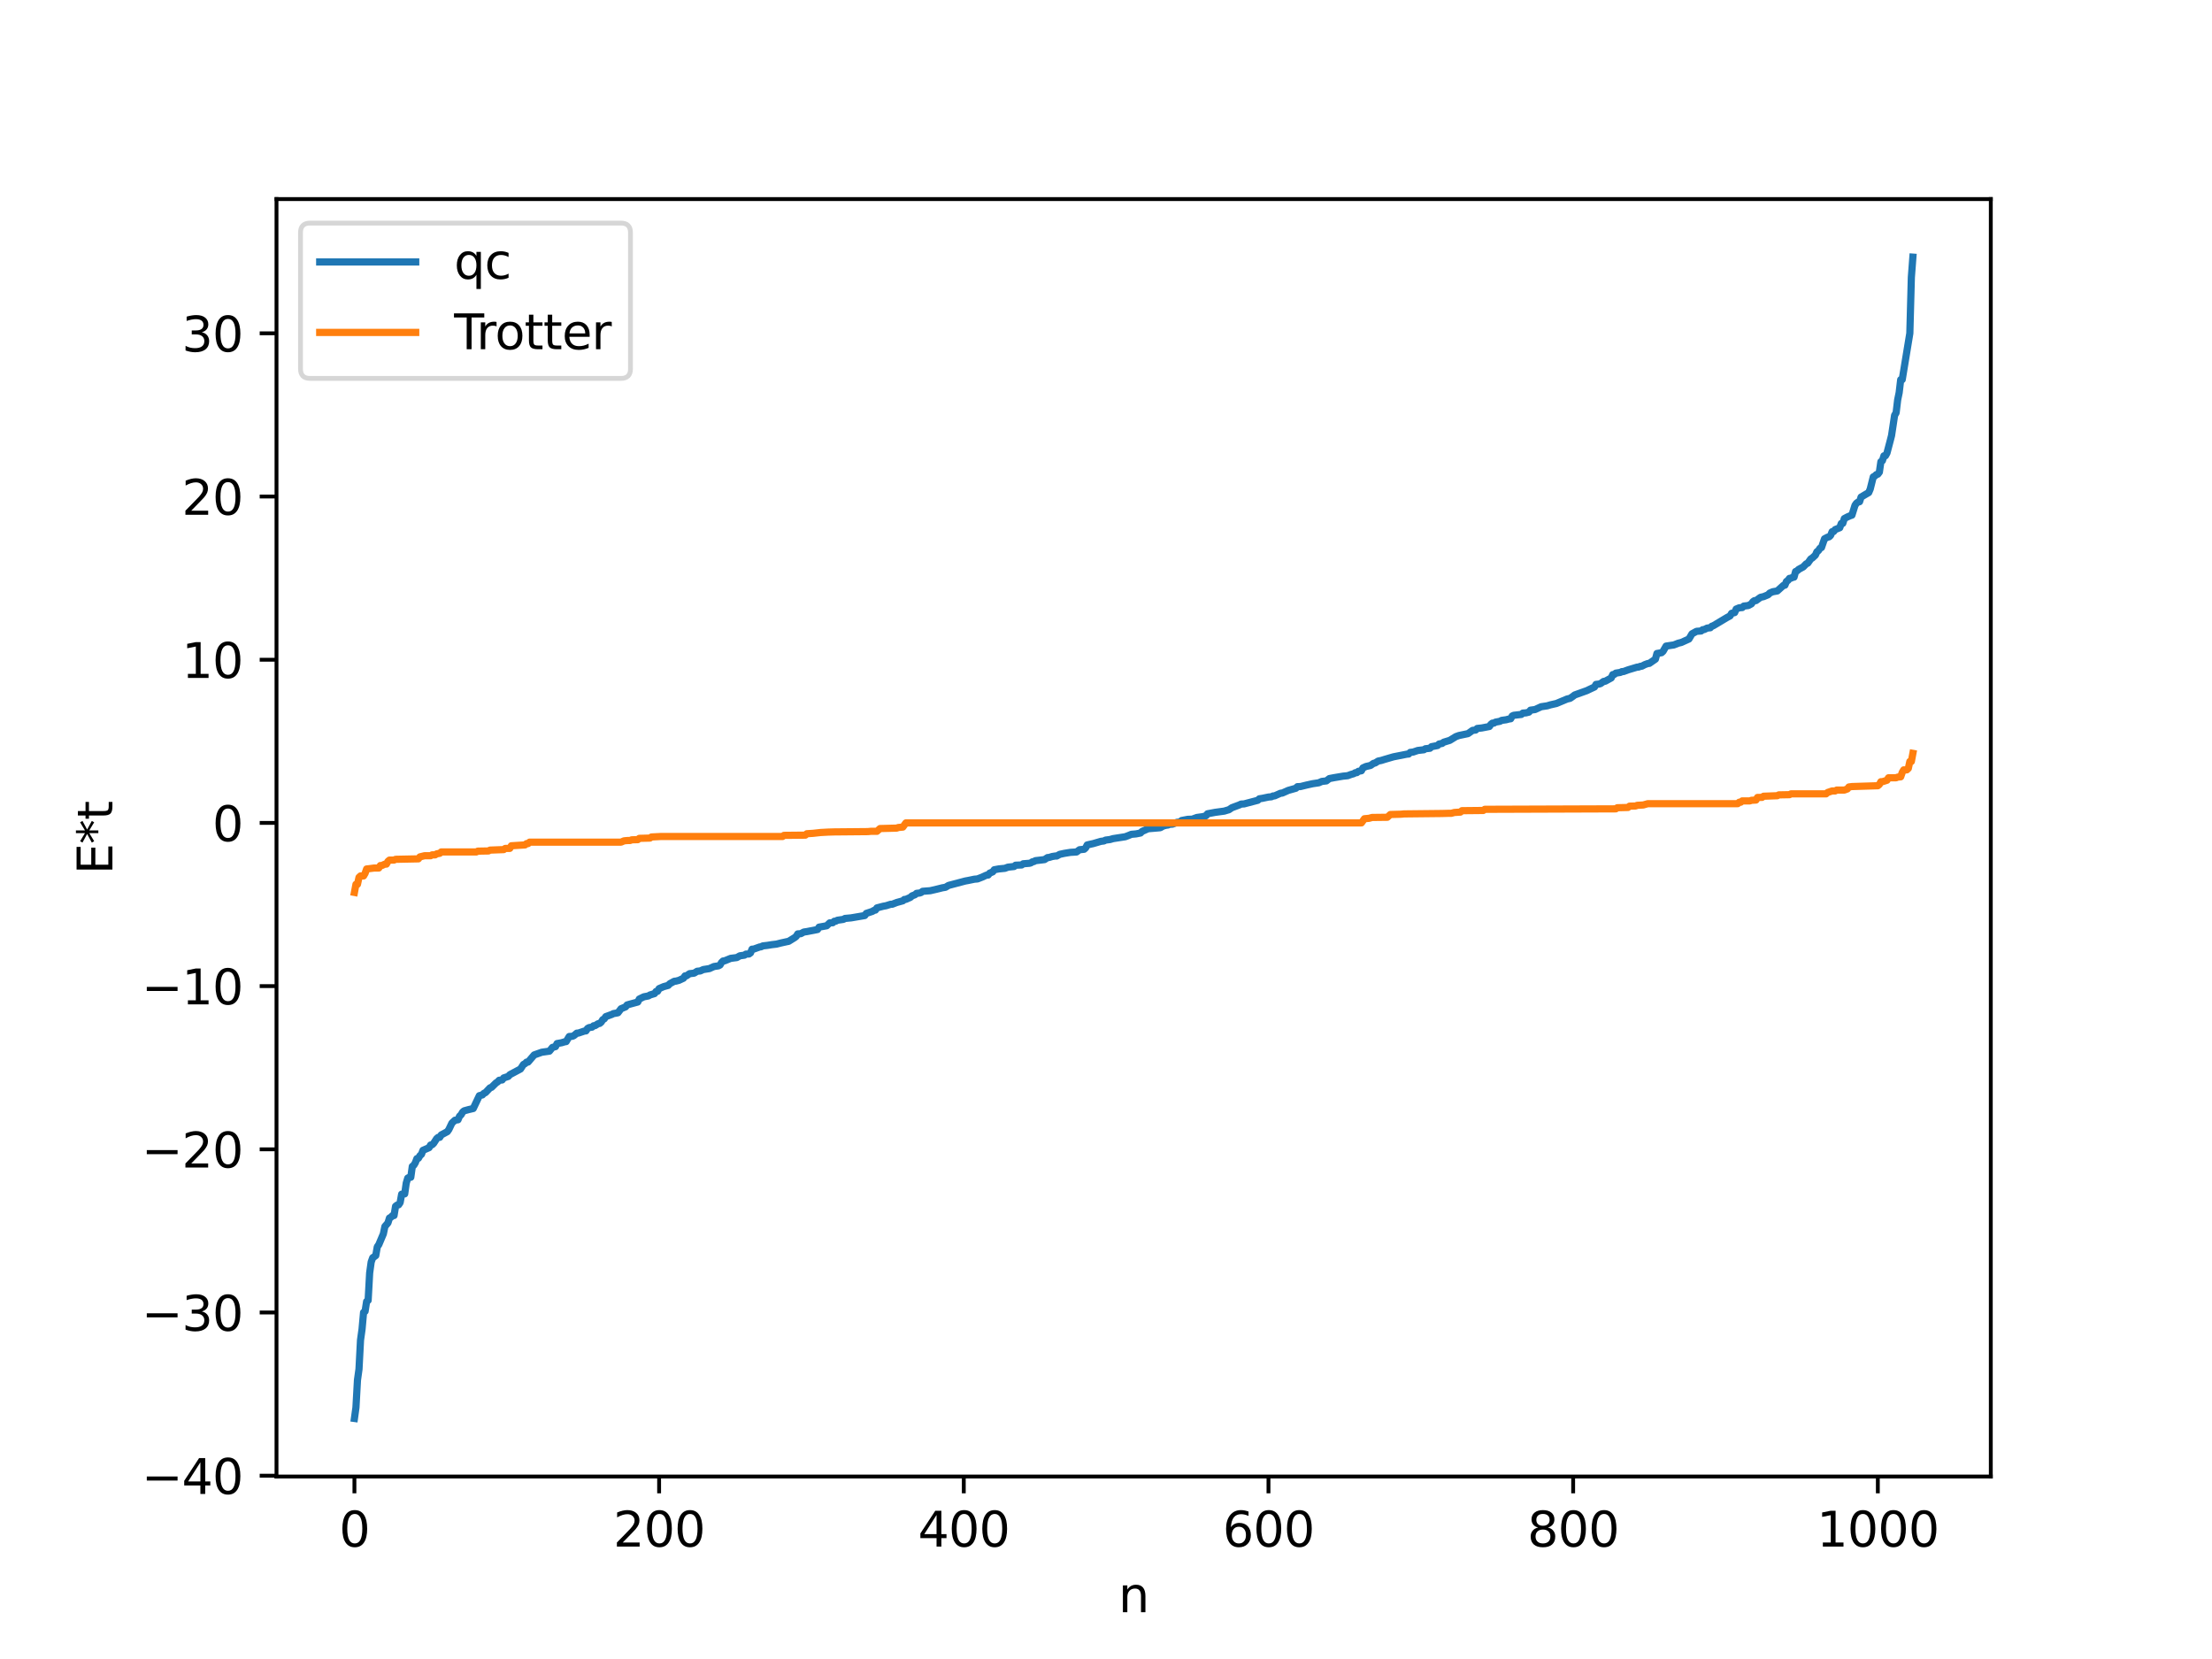 <?xml version="1.0" encoding="utf-8" standalone="no"?>
<!DOCTYPE svg PUBLIC "-//W3C//DTD SVG 1.1//EN"
  "http://www.w3.org/Graphics/SVG/1.1/DTD/svg11.dtd">
<svg xmlns:xlink="http://www.w3.org/1999/xlink" width="460.8pt" height="345.6pt" viewBox="0 0 460.8 345.6" xmlns="http://www.w3.org/2000/svg" version="1.1">
 <defs>
  <style type="text/css">*{stroke-linejoin: round; stroke-linecap: butt}</style>
 </defs>
 <g id="figure_1">
  <g id="patch_1">
   <path d="M 0 345.6 
L 460.8 345.6 
L 460.8 0 
L 0 0 
z
" style="fill: #ffffff"/>
  </g>
  <g id="axes_1">
   <g id="patch_2">
    <path d="M 57.6 307.584 
L 414.72 307.584 
L 414.72 41.472 
L 57.6 41.472 
z
" style="fill: #ffffff"/>
   </g>
   <g id="matplotlib.axis_1">
    <g id="xtick_1">
     <g id="line2d_1">
      <defs>
       <path id="ma4f02f82f1" d="M 0 0 
L 0 3.5 
" style="stroke: #000000; stroke-width: 0.8"/>
      </defs>
      <g>
       <use xlink:href="#ma4f02f82f1" x="73.833" y="307.584" style="stroke: #000000; stroke-width: 0.8"/>
      </g>
     </g>
     <g id="text_1">
      <!-- 0 -->
      <g transform="translate(70.651 322.182) scale(0.1 -0.1)">
       <defs>
        <path id="DejaVuSans-30" d="M 2034 4250 
Q 1547 4250 1301 3770 
Q 1056 3291 1056 2328 
Q 1056 1369 1301 889 
Q 1547 409 2034 409 
Q 2525 409 2770 889 
Q 3016 1369 3016 2328 
Q 3016 3291 2770 3770 
Q 2525 4250 2034 4250 
z
M 2034 4750 
Q 2819 4750 3233 4129 
Q 3647 3509 3647 2328 
Q 3647 1150 3233 529 
Q 2819 -91 2034 -91 
Q 1250 -91 836 529 
Q 422 1150 422 2328 
Q 422 3509 836 4129 
Q 1250 4750 2034 4750 
z
" transform="scale(0.016)"/>
       </defs>
       <use xlink:href="#DejaVuSans-30"/>
      </g>
     </g>
    </g>
    <g id="xtick_2">
     <g id="line2d_2">
      <g>
       <use xlink:href="#ma4f02f82f1" x="137.304" y="307.584" style="stroke: #000000; stroke-width: 0.8"/>
      </g>
     </g>
     <g id="text_2">
      <!-- 200 -->
      <g transform="translate(127.76 322.182) scale(0.1 -0.1)">
       <defs>
        <path id="DejaVuSans-32" d="M 1228 531 
L 3431 531 
L 3431 0 
L 469 0 
L 469 531 
Q 828 903 1448 1529 
Q 2069 2156 2228 2338 
Q 2531 2678 2651 2914 
Q 2772 3150 2772 3378 
Q 2772 3750 2511 3984 
Q 2250 4219 1831 4219 
Q 1534 4219 1204 4116 
Q 875 4013 500 3803 
L 500 4441 
Q 881 4594 1212 4672 
Q 1544 4750 1819 4750 
Q 2544 4750 2975 4387 
Q 3406 4025 3406 3419 
Q 3406 3131 3298 2873 
Q 3191 2616 2906 2266 
Q 2828 2175 2409 1742 
Q 1991 1309 1228 531 
z
" transform="scale(0.016)"/>
       </defs>
       <use xlink:href="#DejaVuSans-32"/>
       <use xlink:href="#DejaVuSans-30" x="63.623"/>
       <use xlink:href="#DejaVuSans-30" x="127.246"/>
      </g>
     </g>
    </g>
    <g id="xtick_3">
     <g id="line2d_3">
      <g>
       <use xlink:href="#ma4f02f82f1" x="200.775" y="307.584" style="stroke: #000000; stroke-width: 0.8"/>
      </g>
     </g>
     <g id="text_3">
      <!-- 400 -->
      <g transform="translate(191.231 322.182) scale(0.1 -0.1)">
       <defs>
        <path id="DejaVuSans-34" d="M 2419 4116 
L 825 1625 
L 2419 1625 
L 2419 4116 
z
M 2253 4666 
L 3047 4666 
L 3047 1625 
L 3713 1625 
L 3713 1100 
L 3047 1100 
L 3047 0 
L 2419 0 
L 2419 1100 
L 313 1100 
L 313 1709 
L 2253 4666 
z
" transform="scale(0.016)"/>
       </defs>
       <use xlink:href="#DejaVuSans-34"/>
       <use xlink:href="#DejaVuSans-30" x="63.623"/>
       <use xlink:href="#DejaVuSans-30" x="127.246"/>
      </g>
     </g>
    </g>
    <g id="xtick_4">
     <g id="line2d_4">
      <g>
       <use xlink:href="#ma4f02f82f1" x="264.246" y="307.584" style="stroke: #000000; stroke-width: 0.8"/>
      </g>
     </g>
     <g id="text_4">
      <!-- 600 -->
      <g transform="translate(254.702 322.182) scale(0.1 -0.1)">
       <defs>
        <path id="DejaVuSans-36" d="M 2113 2584 
Q 1688 2584 1439 2293 
Q 1191 2003 1191 1497 
Q 1191 994 1439 701 
Q 1688 409 2113 409 
Q 2538 409 2786 701 
Q 3034 994 3034 1497 
Q 3034 2003 2786 2293 
Q 2538 2584 2113 2584 
z
M 3366 4563 
L 3366 3988 
Q 3128 4100 2886 4159 
Q 2644 4219 2406 4219 
Q 1781 4219 1451 3797 
Q 1122 3375 1075 2522 
Q 1259 2794 1537 2939 
Q 1816 3084 2150 3084 
Q 2853 3084 3261 2657 
Q 3669 2231 3669 1497 
Q 3669 778 3244 343 
Q 2819 -91 2113 -91 
Q 1303 -91 875 529 
Q 447 1150 447 2328 
Q 447 3434 972 4092 
Q 1497 4750 2381 4750 
Q 2619 4750 2861 4703 
Q 3103 4656 3366 4563 
z
" transform="scale(0.016)"/>
       </defs>
       <use xlink:href="#DejaVuSans-36"/>
       <use xlink:href="#DejaVuSans-30" x="63.623"/>
       <use xlink:href="#DejaVuSans-30" x="127.246"/>
      </g>
     </g>
    </g>
    <g id="xtick_5">
     <g id="line2d_5">
      <g>
       <use xlink:href="#ma4f02f82f1" x="327.717" y="307.584" style="stroke: #000000; stroke-width: 0.8"/>
      </g>
     </g>
     <g id="text_5">
      <!-- 800 -->
      <g transform="translate(318.173 322.182) scale(0.1 -0.1)">
       <defs>
        <path id="DejaVuSans-38" d="M 2034 2216 
Q 1584 2216 1326 1975 
Q 1069 1734 1069 1313 
Q 1069 891 1326 650 
Q 1584 409 2034 409 
Q 2484 409 2743 651 
Q 3003 894 3003 1313 
Q 3003 1734 2745 1975 
Q 2488 2216 2034 2216 
z
M 1403 2484 
Q 997 2584 770 2862 
Q 544 3141 544 3541 
Q 544 4100 942 4425 
Q 1341 4750 2034 4750 
Q 2731 4750 3128 4425 
Q 3525 4100 3525 3541 
Q 3525 3141 3298 2862 
Q 3072 2584 2669 2484 
Q 3125 2378 3379 2068 
Q 3634 1759 3634 1313 
Q 3634 634 3220 271 
Q 2806 -91 2034 -91 
Q 1263 -91 848 271 
Q 434 634 434 1313 
Q 434 1759 690 2068 
Q 947 2378 1403 2484 
z
M 1172 3481 
Q 1172 3119 1398 2916 
Q 1625 2713 2034 2713 
Q 2441 2713 2670 2916 
Q 2900 3119 2900 3481 
Q 2900 3844 2670 4047 
Q 2441 4250 2034 4250 
Q 1625 4250 1398 4047 
Q 1172 3844 1172 3481 
z
" transform="scale(0.016)"/>
       </defs>
       <use xlink:href="#DejaVuSans-38"/>
       <use xlink:href="#DejaVuSans-30" x="63.623"/>
       <use xlink:href="#DejaVuSans-30" x="127.246"/>
      </g>
     </g>
    </g>
    <g id="xtick_6">
     <g id="line2d_6">
      <g>
       <use xlink:href="#ma4f02f82f1" x="391.188" y="307.584" style="stroke: #000000; stroke-width: 0.8"/>
      </g>
     </g>
     <g id="text_6">
      <!-- 1000 -->
      <g transform="translate(378.463 322.182) scale(0.1 -0.1)">
       <defs>
        <path id="DejaVuSans-31" d="M 794 531 
L 1825 531 
L 1825 4091 
L 703 3866 
L 703 4441 
L 1819 4666 
L 2450 4666 
L 2450 531 
L 3481 531 
L 3481 0 
L 794 0 
L 794 531 
z
" transform="scale(0.016)"/>
       </defs>
       <use xlink:href="#DejaVuSans-31"/>
       <use xlink:href="#DejaVuSans-30" x="63.623"/>
       <use xlink:href="#DejaVuSans-30" x="127.246"/>
       <use xlink:href="#DejaVuSans-30" x="190.869"/>
      </g>
     </g>
    </g>
    <g id="text_7">
     <!-- n -->
     <g transform="translate(232.991 335.861) scale(0.1 -0.1)">
      <defs>
       <path id="DejaVuSans-6e" d="M 3513 2113 
L 3513 0 
L 2938 0 
L 2938 2094 
Q 2938 2591 2744 2837 
Q 2550 3084 2163 3084 
Q 1697 3084 1428 2787 
Q 1159 2491 1159 1978 
L 1159 0 
L 581 0 
L 581 3500 
L 1159 3500 
L 1159 2956 
Q 1366 3272 1645 3428 
Q 1925 3584 2291 3584 
Q 2894 3584 3203 3211 
Q 3513 2838 3513 2113 
z
" transform="scale(0.016)"/>
      </defs>
      <use xlink:href="#DejaVuSans-6e"/>
     </g>
    </g>
   </g>
   <g id="matplotlib.axis_2">
    <g id="ytick_1">
     <g id="line2d_7">
      <defs>
       <path id="ma1270f0785" d="M 0 0 
L -3.5 0 
" style="stroke: #000000; stroke-width: 0.8"/>
      </defs>
      <g>
       <use xlink:href="#ma1270f0785" x="57.6" y="307.415" style="stroke: #000000; stroke-width: 0.8"/>
      </g>
     </g>
     <g id="text_8">
      <!-- −40 -->
      <g transform="translate(29.495 311.214) scale(0.1 -0.1)">
       <defs>
        <path id="DejaVuSans-2212" d="M 678 2272 
L 4684 2272 
L 4684 1741 
L 678 1741 
L 678 2272 
z
" transform="scale(0.016)"/>
       </defs>
       <use xlink:href="#DejaVuSans-2212"/>
       <use xlink:href="#DejaVuSans-34" x="83.789"/>
       <use xlink:href="#DejaVuSans-30" x="147.412"/>
      </g>
     </g>
    </g>
    <g id="ytick_2">
     <g id="line2d_8">
      <g>
       <use xlink:href="#ma1270f0785" x="57.6" y="273.418" style="stroke: #000000; stroke-width: 0.8"/>
      </g>
     </g>
     <g id="text_9">
      <!-- −30 -->
      <g transform="translate(29.495 277.217) scale(0.1 -0.1)">
       <defs>
        <path id="DejaVuSans-33" d="M 2597 2516 
Q 3050 2419 3304 2112 
Q 3559 1806 3559 1356 
Q 3559 666 3084 287 
Q 2609 -91 1734 -91 
Q 1441 -91 1130 -33 
Q 819 25 488 141 
L 488 750 
Q 750 597 1062 519 
Q 1375 441 1716 441 
Q 2309 441 2620 675 
Q 2931 909 2931 1356 
Q 2931 1769 2642 2001 
Q 2353 2234 1838 2234 
L 1294 2234 
L 1294 2753 
L 1863 2753 
Q 2328 2753 2575 2939 
Q 2822 3125 2822 3475 
Q 2822 3834 2567 4026 
Q 2313 4219 1838 4219 
Q 1578 4219 1281 4162 
Q 984 4106 628 3988 
L 628 4550 
Q 988 4650 1302 4700 
Q 1616 4750 1894 4750 
Q 2613 4750 3031 4423 
Q 3450 4097 3450 3541 
Q 3450 3153 3228 2886 
Q 3006 2619 2597 2516 
z
" transform="scale(0.016)"/>
       </defs>
       <use xlink:href="#DejaVuSans-2212"/>
       <use xlink:href="#DejaVuSans-33" x="83.789"/>
       <use xlink:href="#DejaVuSans-30" x="147.412"/>
      </g>
     </g>
    </g>
    <g id="ytick_3">
     <g id="line2d_9">
      <g>
       <use xlink:href="#ma1270f0785" x="57.6" y="239.421" style="stroke: #000000; stroke-width: 0.8"/>
      </g>
     </g>
     <g id="text_10">
      <!-- −20 -->
      <g transform="translate(29.495 243.22) scale(0.1 -0.1)">
       <use xlink:href="#DejaVuSans-2212"/>
       <use xlink:href="#DejaVuSans-32" x="83.789"/>
       <use xlink:href="#DejaVuSans-30" x="147.412"/>
      </g>
     </g>
    </g>
    <g id="ytick_4">
     <g id="line2d_10">
      <g>
       <use xlink:href="#ma1270f0785" x="57.6" y="205.424" style="stroke: #000000; stroke-width: 0.8"/>
      </g>
     </g>
     <g id="text_11">
      <!-- −10 -->
      <g transform="translate(29.495 209.223) scale(0.1 -0.1)">
       <use xlink:href="#DejaVuSans-2212"/>
       <use xlink:href="#DejaVuSans-31" x="83.789"/>
       <use xlink:href="#DejaVuSans-30" x="147.412"/>
      </g>
     </g>
    </g>
    <g id="ytick_5">
     <g id="line2d_11">
      <g>
       <use xlink:href="#ma1270f0785" x="57.6" y="171.427" style="stroke: #000000; stroke-width: 0.8"/>
      </g>
     </g>
     <g id="text_12">
      <!-- 0 -->
      <g transform="translate(44.237 175.226) scale(0.1 -0.1)">
       <use xlink:href="#DejaVuSans-30"/>
      </g>
     </g>
    </g>
    <g id="ytick_6">
     <g id="line2d_12">
      <g>
       <use xlink:href="#ma1270f0785" x="57.6" y="137.43" style="stroke: #000000; stroke-width: 0.8"/>
      </g>
     </g>
     <g id="text_13">
      <!-- 10 -->
      <g transform="translate(37.875 141.23) scale(0.1 -0.1)">
       <use xlink:href="#DejaVuSans-31"/>
       <use xlink:href="#DejaVuSans-30" x="63.623"/>
      </g>
     </g>
    </g>
    <g id="ytick_7">
     <g id="line2d_13">
      <g>
       <use xlink:href="#ma1270f0785" x="57.6" y="103.433" style="stroke: #000000; stroke-width: 0.8"/>
      </g>
     </g>
     <g id="text_14">
      <!-- 20 -->
      <g transform="translate(37.875 107.233) scale(0.1 -0.1)">
       <use xlink:href="#DejaVuSans-32"/>
       <use xlink:href="#DejaVuSans-30" x="63.623"/>
      </g>
     </g>
    </g>
    <g id="ytick_8">
     <g id="line2d_14">
      <g>
       <use xlink:href="#ma1270f0785" x="57.6" y="69.437" style="stroke: #000000; stroke-width: 0.8"/>
      </g>
     </g>
     <g id="text_15">
      <!-- 30 -->
      <g transform="translate(37.875 73.236) scale(0.1 -0.1)">
       <use xlink:href="#DejaVuSans-33"/>
       <use xlink:href="#DejaVuSans-30" x="63.623"/>
      </g>
     </g>
    </g>
    <g id="text_16">
     <!-- E*t -->
     <g transform="translate(23.416 182.148) rotate(-90) scale(0.1 -0.1)">
      <defs>
       <path id="DejaVuSans-45" d="M 628 4666 
L 3578 4666 
L 3578 4134 
L 1259 4134 
L 1259 2753 
L 3481 2753 
L 3481 2222 
L 1259 2222 
L 1259 531 
L 3634 531 
L 3634 0 
L 628 0 
L 628 4666 
z
" transform="scale(0.016)"/>
       <path id="DejaVuSans-2a" d="M 3009 3897 
L 1888 3291 
L 3009 2681 
L 2828 2375 
L 1778 3009 
L 1778 1831 
L 1422 1831 
L 1422 3009 
L 372 2375 
L 191 2681 
L 1313 3291 
L 191 3897 
L 372 4206 
L 1422 3572 
L 1422 4750 
L 1778 4750 
L 1778 3572 
L 2828 4206 
L 3009 3897 
z
" transform="scale(0.016)"/>
       <path id="DejaVuSans-74" d="M 1172 4494 
L 1172 3500 
L 2356 3500 
L 2356 3053 
L 1172 3053 
L 1172 1153 
Q 1172 725 1289 603 
Q 1406 481 1766 481 
L 2356 481 
L 2356 0 
L 1766 0 
Q 1100 0 847 248 
Q 594 497 594 1153 
L 594 3053 
L 172 3053 
L 172 3500 
L 594 3500 
L 594 4494 
L 1172 4494 
z
" transform="scale(0.016)"/>
      </defs>
      <use xlink:href="#DejaVuSans-45"/>
      <use xlink:href="#DejaVuSans-2a" x="63.184"/>
      <use xlink:href="#DejaVuSans-74" x="113.184"/>
     </g>
    </g>
   </g>
   <g id="line2d_15">
    <path d="M 73.833 295.488 
L 74.15 293.211 
L 74.467 287.497 
L 74.785 285.219 
L 75.102 279.18 
L 75.42 276.903 
L 75.737 273.396 
L 76.054 273.174 
L 76.372 271.119 
L 76.689 270.896 
L 77.006 265.173 
L 77.324 262.896 
L 77.641 262.013 
L 78.276 261.559 
L 78.593 259.735 
L 78.91 259.284 
L 79.862 257.034 
L 80.18 255.498 
L 80.815 254.757 
L 81.132 253.732 
L 81.449 253.568 
L 81.767 253.238 
L 82.084 253.221 
L 82.401 251.292 
L 82.719 251.045 
L 83.036 250.988 
L 83.353 250.524 
L 83.671 248.768 
L 84.305 248.71 
L 84.623 246.471 
L 84.94 245.415 
L 85.258 245.251 
L 85.575 245.247 
L 85.892 242.976 
L 86.21 242.743 
L 86.527 242.207 
L 86.844 241.359 
L 87.162 241.29 
L 87.479 240.748 
L 87.796 240.465 
L 88.114 239.632 
L 89.383 239.081 
L 89.7 238.527 
L 90.018 238.471 
L 90.335 238.174 
L 90.97 237.192 
L 91.287 236.93 
L 91.605 236.929 
L 91.922 236.423 
L 93.191 235.743 
L 93.509 235.286 
L 94.143 233.958 
L 94.778 233.363 
L 95.413 233.268 
L 95.73 232.522 
L 96.048 232.23 
L 96.365 231.681 
L 96.682 231.408 
L 97.634 231.146 
L 98.586 230.923 
L 99.856 228.248 
L 100.491 228.092 
L 100.808 227.752 
L 101.125 227.626 
L 102.077 226.619 
L 102.395 226.51 
L 103.347 225.574 
L 103.664 225.385 
L 103.981 225.04 
L 104.616 224.972 
L 104.934 224.548 
L 105.886 224.239 
L 106.203 223.877 
L 108.424 222.695 
L 109.059 221.734 
L 109.377 221.587 
L 109.694 221.256 
L 110.011 221.246 
L 110.646 220.5 
L 111.281 219.762 
L 112.867 219.198 
L 114.454 218.976 
L 115.089 218.193 
L 115.724 218.029 
L 116.041 217.394 
L 116.993 217.223 
L 117.628 217.03 
L 117.945 216.981 
L 118.58 215.922 
L 119.215 215.88 
L 119.532 215.752 
L 120.167 215.222 
L 120.484 215.21 
L 121.753 214.784 
L 122.071 214.754 
L 122.388 214.262 
L 122.705 214.072 
L 123.34 213.971 
L 123.658 213.684 
L 123.975 213.651 
L 124.61 213.248 
L 124.927 213.194 
L 125.244 212.929 
L 125.562 212.41 
L 125.879 212.249 
L 126.196 211.781 
L 127.466 211.318 
L 127.783 211.151 
L 128.418 211.044 
L 128.735 210.975 
L 129.37 210.138 
L 130.322 209.748 
L 130.639 209.347 
L 131.274 209.168 
L 132.861 208.737 
L 133.178 208.114 
L 134.13 207.652 
L 135.082 207.47 
L 135.4 207.27 
L 136.352 206.984 
L 136.669 206.546 
L 136.986 206.504 
L 137.304 205.945 
L 138.256 205.534 
L 139.208 205.273 
L 139.525 204.929 
L 140.477 204.409 
L 140.795 204.391 
L 141.429 204.226 
L 142.381 203.781 
L 142.699 203.294 
L 143.016 203.275 
L 143.651 202.836 
L 144.603 202.727 
L 145.238 202.331 
L 145.872 202.268 
L 146.507 201.977 
L 147.777 201.776 
L 148.729 201.346 
L 149.681 201.201 
L 149.998 201.024 
L 150.315 200.492 
L 150.633 200.193 
L 150.95 200.161 
L 152.22 199.642 
L 153.489 199.482 
L 154.124 199.113 
L 155.076 198.979 
L 155.393 198.759 
L 156.028 198.731 
L 156.345 198.503 
L 156.662 197.732 
L 156.98 197.728 
L 158.249 197.272 
L 158.567 197.232 
L 158.884 197.05 
L 159.836 196.943 
L 160.788 196.79 
L 161.74 196.679 
L 162.692 196.438 
L 163.962 196.159 
L 164.279 196.102 
L 165.548 195.318 
L 165.866 195.07 
L 166.183 194.551 
L 166.818 194.508 
L 167.453 194.158 
L 168.087 194.068 
L 168.722 193.942 
L 169.357 193.824 
L 170.309 193.635 
L 170.626 193.14 
L 172.213 192.855 
L 172.848 192.25 
L 173.482 192.222 
L 173.8 191.91 
L 174.117 191.896 
L 174.434 191.708 
L 175.704 191.52 
L 176.021 191.329 
L 177.291 191.211 
L 180.147 190.725 
L 180.464 190.278 
L 181.734 189.858 
L 182.051 189.652 
L 182.368 189.589 
L 182.686 189.129 
L 183.955 188.795 
L 184.59 188.678 
L 185.542 188.378 
L 185.859 188.375 
L 186.811 188.005 
L 188.081 187.654 
L 188.398 187.37 
L 188.715 187.353 
L 189.667 186.931 
L 189.985 186.627 
L 190.62 186.385 
L 190.937 186.101 
L 191.572 186.032 
L 191.889 185.925 
L 192.206 185.675 
L 193.793 185.55 
L 195.38 185.178 
L 196.332 184.941 
L 196.967 184.836 
L 197.601 184.45 
L 201.092 183.528 
L 201.727 183.412 
L 202.996 183.15 
L 203.631 183.097 
L 204.583 182.727 
L 205.535 182.291 
L 205.853 182.286 
L 206.17 181.891 
L 206.805 181.621 
L 207.122 181.185 
L 208.074 181.01 
L 209.343 180.885 
L 209.978 180.644 
L 211.248 180.512 
L 211.565 180.238 
L 212.834 180.186 
L 213.152 179.94 
L 214.421 179.839 
L 214.739 179.76 
L 215.056 179.534 
L 215.373 179.483 
L 215.691 179.294 
L 216.96 179.147 
L 217.595 179.067 
L 218.229 178.646 
L 218.547 178.629 
L 219.181 178.43 
L 219.816 178.325 
L 220.134 178.324 
L 220.768 177.974 
L 221.72 177.768 
L 222.99 177.562 
L 224.259 177.483 
L 224.894 177.013 
L 225.846 176.917 
L 226.163 176.627 
L 226.481 176.017 
L 227.75 175.733 
L 229.337 175.267 
L 229.972 175.188 
L 230.289 175.01 
L 231.241 174.888 
L 231.876 174.701 
L 234.415 174.308 
L 235.049 174.067 
L 235.684 173.804 
L 236.636 173.718 
L 237.588 173.53 
L 237.905 173.202 
L 239.175 172.64 
L 241.396 172.456 
L 241.714 172.422 
L 242.348 172.064 
L 242.983 171.903 
L 243.3 171.873 
L 243.618 171.726 
L 244.253 171.684 
L 245.205 171.293 
L 245.839 171.256 
L 246.157 170.925 
L 247.426 170.685 
L 248.378 170.645 
L 249.33 170.294 
L 250.6 170.12 
L 251.234 169.933 
L 251.552 169.525 
L 253.139 169.226 
L 255.043 168.968 
L 255.677 168.773 
L 255.995 168.688 
L 256.629 168.26 
L 258.216 167.669 
L 258.534 167.503 
L 259.168 167.469 
L 259.803 167.298 
L 262.024 166.715 
L 262.342 166.405 
L 262.977 166.306 
L 264.246 166.039 
L 264.881 165.984 
L 265.198 165.81 
L 265.515 165.803 
L 266.785 165.234 
L 267.102 165.218 
L 268.372 164.654 
L 269.958 164.204 
L 270.276 163.876 
L 270.91 163.855 
L 272.18 163.54 
L 273.449 163.26 
L 274.084 163.166 
L 274.719 163.071 
L 275.353 162.789 
L 276.305 162.676 
L 276.94 162.19 
L 277.892 162.007 
L 279.796 161.686 
L 280.748 161.593 
L 281.383 161.353 
L 282.018 161.17 
L 282.335 160.968 
L 282.653 160.956 
L 282.97 160.686 
L 283.605 160.561 
L 283.922 159.965 
L 284.557 159.678 
L 285.509 159.459 
L 286.143 159.01 
L 286.461 158.953 
L 287.096 158.543 
L 287.73 158.42 
L 288.365 158.22 
L 290.269 157.663 
L 293.125 157.097 
L 293.443 157.08 
L 293.76 156.741 
L 294.395 156.663 
L 295.347 156.338 
L 296.299 156.224 
L 296.616 156.191 
L 296.934 155.978 
L 297.886 155.875 
L 298.203 155.549 
L 299.472 155.305 
L 299.79 154.988 
L 300.424 154.869 
L 300.742 154.617 
L 302.011 154.233 
L 303.281 153.454 
L 303.915 153.225 
L 305.82 152.824 
L 306.772 152.146 
L 307.406 152.082 
L 307.724 151.753 
L 308.676 151.65 
L 310.262 151.345 
L 310.58 150.888 
L 310.897 150.64 
L 311.215 150.635 
L 311.532 150.435 
L 312.484 150.26 
L 312.801 150.07 
L 313.753 149.939 
L 314.388 149.771 
L 314.705 149.732 
L 315.023 149.156 
L 315.34 149.009 
L 316.927 148.83 
L 317.244 148.549 
L 317.879 148.504 
L 318.514 148.346 
L 318.831 147.94 
L 319.783 147.812 
L 321.053 147.224 
L 322.322 147.035 
L 322.957 146.84 
L 324.226 146.551 
L 326.448 145.619 
L 327.082 145.473 
L 327.717 145.03 
L 328.034 144.777 
L 330.573 143.869 
L 331.208 143.561 
L 332.16 143.118 
L 332.477 142.573 
L 333.112 142.501 
L 333.429 142.403 
L 334.064 141.951 
L 334.381 141.923 
L 335.651 141.228 
L 335.968 140.532 
L 336.286 140.492 
L 336.603 140.227 
L 337.555 140.075 
L 337.872 139.907 
L 338.19 139.9 
L 339.142 139.548 
L 341.046 138.975 
L 341.363 138.964 
L 341.681 138.812 
L 341.998 138.792 
L 342.633 138.46 
L 343.267 138.222 
L 343.585 138.194 
L 344.854 137.311 
L 345.172 136.132 
L 346.124 135.973 
L 346.441 135.691 
L 347.076 134.594 
L 348.345 134.402 
L 348.662 134.365 
L 349.615 133.99 
L 350.249 133.836 
L 351.836 133.117 
L 352.471 132.039 
L 353.423 131.513 
L 354.375 131.446 
L 354.692 131.178 
L 355.01 131.153 
L 355.644 130.837 
L 356.279 130.778 
L 356.596 130.458 
L 356.914 130.349 
L 357.548 129.97 
L 359.77 128.64 
L 360.405 128.302 
L 360.722 127.765 
L 361.357 127.614 
L 361.674 126.882 
L 362.309 126.614 
L 362.943 126.568 
L 363.261 126.256 
L 364.213 126.143 
L 364.848 125.797 
L 365.165 125.345 
L 365.482 125.126 
L 365.8 125.117 
L 366.752 124.43 
L 367.386 124.291 
L 368.339 123.896 
L 368.656 123.55 
L 369.291 123.275 
L 370.243 123.106 
L 371.512 121.959 
L 371.829 121.906 
L 372.147 121.135 
L 372.464 120.916 
L 372.781 120.486 
L 373.099 120.457 
L 373.416 120.275 
L 373.734 120.231 
L 374.051 119.059 
L 374.368 118.92 
L 374.686 118.619 
L 375.638 118.103 
L 376.272 117.453 
L 376.59 117.317 
L 377.224 116.428 
L 377.542 116.234 
L 378.177 115.649 
L 378.494 114.941 
L 378.811 114.71 
L 379.129 114.218 
L 379.446 114.065 
L 380.081 112.239 
L 380.715 111.908 
L 381.033 111.831 
L 381.35 111.539 
L 381.667 110.757 
L 381.985 110.726 
L 382.302 110.318 
L 383.254 109.938 
L 383.572 109.055 
L 383.889 109.028 
L 384.206 108.029 
L 384.841 107.692 
L 385.476 107.417 
L 385.793 107.316 
L 386.428 105.269 
L 386.745 104.819 
L 387.062 104.598 
L 387.38 104.515 
L 387.697 103.551 
L 388.649 102.984 
L 389.284 102.619 
L 389.601 101.877 
L 390.236 99.341 
L 390.553 99.179 
L 390.871 98.873 
L 391.188 98.775 
L 391.505 98.359 
L 391.823 96.178 
L 392.14 95.973 
L 392.458 94.955 
L 392.775 94.945 
L 393.092 94.368 
L 393.727 91.963 
L 394.044 90.735 
L 394.679 86.513 
L 394.996 85.996 
L 395.314 83.321 
L 395.631 81.786 
L 395.948 79.098 
L 396.266 79.086 
L 397.853 69.426 
L 398.17 57.778 
L 398.487 53.568 
L 398.487 53.568 
" clip-path="url(#pee7b1f3a7d)" style="fill: none; stroke: #1f77b4; stroke-width: 1.5; stroke-linecap: square"/>
   </g>
   <g id="line2d_16">
    <path d="M 73.833 185.911 
L 74.15 184.221 
L 74.467 184.221 
L 74.785 182.776 
L 75.102 182.476 
L 75.737 182.476 
L 76.054 181.936 
L 76.372 181.023 
L 77.958 180.826 
L 78.91 180.826 
L 79.228 180.311 
L 79.545 180.311 
L 80.18 180.01 
L 80.497 180.01 
L 80.815 179.44 
L 81.132 179.172 
L 82.084 179.168 
L 82.401 179.009 
L 87.162 178.913 
L 87.479 178.501 
L 88.431 178.267 
L 89.7 178.267 
L 90.018 178.084 
L 90.653 178.084 
L 90.97 177.872 
L 91.605 177.762 
L 91.922 177.478 
L 99.221 177.478 
L 99.539 177.309 
L 101.76 177.269 
L 102.077 177.093 
L 104.934 176.985 
L 105.251 176.745 
L 106.203 176.733 
L 106.52 176.19 
L 109.377 176.011 
L 109.694 175.737 
L 110.011 175.737 
L 110.329 175.434 
L 129.37 175.434 
L 130.005 175.162 
L 130.639 175.1 
L 131.274 175.089 
L 131.591 174.948 
L 132.861 174.916 
L 133.178 174.645 
L 135.4 174.588 
L 135.717 174.357 
L 137.621 174.26 
L 163.01 174.26 
L 163.327 174.02 
L 167.77 173.976 
L 168.087 173.679 
L 169.357 173.6 
L 170.943 173.426 
L 172.53 173.34 
L 173.8 173.303 
L 180.781 173.24 
L 181.416 173.178 
L 182.686 173.178 
L 183.32 172.601 
L 186.811 172.511 
L 187.129 172.384 
L 188.081 172.298 
L 188.715 171.427 
L 283.605 171.427 
L 284.239 170.556 
L 285.191 170.47 
L 285.826 170.292 
L 289 170.254 
L 289.634 169.676 
L 291.856 169.614 
L 292.491 169.551 
L 300.424 169.465 
L 301.694 169.428 
L 302.329 169.428 
L 302.963 169.254 
L 304.233 169.175 
L 304.55 168.878 
L 308.993 168.834 
L 309.31 168.594 
L 336.603 168.498 
L 336.92 168.266 
L 339.142 168.21 
L 339.459 167.938 
L 340.729 167.906 
L 341.046 167.765 
L 342.315 167.692 
L 343.267 167.421 
L 361.991 167.421 
L 362.309 167.118 
L 362.626 167.118 
L 362.943 166.843 
L 364.53 166.843 
L 364.848 166.718 
L 365.8 166.665 
L 366.117 166.122 
L 367.069 166.11 
L 367.386 165.869 
L 370.243 165.761 
L 370.56 165.586 
L 372.781 165.546 
L 373.099 165.376 
L 380.398 165.376 
L 380.715 165.092 
L 381.667 164.77 
L 382.302 164.77 
L 382.62 164.588 
L 384.206 164.588 
L 384.841 164.354 
L 385.158 163.941 
L 385.793 163.854 
L 391.188 163.682 
L 391.505 163.414 
L 391.823 162.845 
L 392.14 162.845 
L 393.092 162.543 
L 393.41 162.029 
L 394.996 162.029 
L 395.314 161.887 
L 395.948 161.831 
L 396.266 160.919 
L 396.583 160.378 
L 397.218 160.378 
L 397.535 160.078 
L 397.853 158.634 
L 398.17 158.634 
L 398.487 156.943 
L 398.487 156.943 
" clip-path="url(#pee7b1f3a7d)" style="fill: none; stroke: #ff7f0e; stroke-width: 1.5; stroke-linecap: square"/>
   </g>
   <g id="patch_3">
    <path d="M 57.6 307.584 
L 57.6 41.472 
" style="fill: none; stroke: #000000; stroke-width: 0.8; stroke-linejoin: miter; stroke-linecap: square"/>
   </g>
   <g id="patch_4">
    <path d="M 414.72 307.584 
L 414.72 41.472 
" style="fill: none; stroke: #000000; stroke-width: 0.8; stroke-linejoin: miter; stroke-linecap: square"/>
   </g>
   <g id="patch_5">
    <path d="M 57.6 307.584 
L 414.72 307.584 
" style="fill: none; stroke: #000000; stroke-width: 0.8; stroke-linejoin: miter; stroke-linecap: square"/>
   </g>
   <g id="patch_6">
    <path d="M 57.6 41.472 
L 414.72 41.472 
" style="fill: none; stroke: #000000; stroke-width: 0.8; stroke-linejoin: miter; stroke-linecap: square"/>
   </g>
   <g id="legend_1">
    <g id="patch_7">
     <path d="M 64.6 78.828 
L 129.342 78.828 
Q 131.342 78.828 131.342 76.828 
L 131.342 48.472 
Q 131.342 46.472 129.342 46.472 
L 64.6 46.472 
Q 62.6 46.472 62.6 48.472 
L 62.6 76.828 
Q 62.6 78.828 64.6 78.828 
z
" style="fill: #ffffff; opacity: 0.8; stroke: #cccccc; stroke-linejoin: miter"/>
    </g>
    <g id="line2d_17">
     <path d="M 66.6 54.57 
L 76.6 54.57 
L 86.6 54.57 
" style="fill: none; stroke: #1f77b4; stroke-width: 1.5; stroke-linecap: square"/>
    </g>
    <g id="text_17">
     <!-- qc -->
     <g transform="translate(94.6 58.07) scale(0.1 -0.1)">
      <defs>
       <path id="DejaVuSans-71" d="M 947 1747 
Q 947 1113 1208 752 
Q 1469 391 1925 391 
Q 2381 391 2643 752 
Q 2906 1113 2906 1747 
Q 2906 2381 2643 2742 
Q 2381 3103 1925 3103 
Q 1469 3103 1208 2742 
Q 947 2381 947 1747 
z
M 2906 525 
Q 2725 213 2448 61 
Q 2172 -91 1784 -91 
Q 1150 -91 751 415 
Q 353 922 353 1747 
Q 353 2572 751 3078 
Q 1150 3584 1784 3584 
Q 2172 3584 2448 3432 
Q 2725 3281 2906 2969 
L 2906 3500 
L 3481 3500 
L 3481 -1331 
L 2906 -1331 
L 2906 525 
z
" transform="scale(0.016)"/>
       <path id="DejaVuSans-63" d="M 3122 3366 
L 3122 2828 
Q 2878 2963 2633 3030 
Q 2388 3097 2138 3097 
Q 1578 3097 1268 2742 
Q 959 2388 959 1747 
Q 959 1106 1268 751 
Q 1578 397 2138 397 
Q 2388 397 2633 464 
Q 2878 531 3122 666 
L 3122 134 
Q 2881 22 2623 -34 
Q 2366 -91 2075 -91 
Q 1284 -91 818 406 
Q 353 903 353 1747 
Q 353 2603 823 3093 
Q 1294 3584 2113 3584 
Q 2378 3584 2631 3529 
Q 2884 3475 3122 3366 
z
" transform="scale(0.016)"/>
      </defs>
      <use xlink:href="#DejaVuSans-71"/>
      <use xlink:href="#DejaVuSans-63" x="63.477"/>
     </g>
    </g>
    <g id="line2d_18">
     <path d="M 66.6 69.249 
L 76.6 69.249 
L 86.6 69.249 
" style="fill: none; stroke: #ff7f0e; stroke-width: 1.5; stroke-linecap: square"/>
    </g>
    <g id="text_18">
     <!-- Trotter -->
     <g transform="translate(94.6 72.749) scale(0.1 -0.1)">
      <defs>
       <path id="DejaVuSans-54" d="M -19 4666 
L 3928 4666 
L 3928 4134 
L 2272 4134 
L 2272 0 
L 1638 0 
L 1638 4134 
L -19 4134 
L -19 4666 
z
" transform="scale(0.016)"/>
       <path id="DejaVuSans-72" d="M 2631 2963 
Q 2534 3019 2420 3045 
Q 2306 3072 2169 3072 
Q 1681 3072 1420 2755 
Q 1159 2438 1159 1844 
L 1159 0 
L 581 0 
L 581 3500 
L 1159 3500 
L 1159 2956 
Q 1341 3275 1631 3429 
Q 1922 3584 2338 3584 
Q 2397 3584 2469 3576 
Q 2541 3569 2628 3553 
L 2631 2963 
z
" transform="scale(0.016)"/>
       <path id="DejaVuSans-6f" d="M 1959 3097 
Q 1497 3097 1228 2736 
Q 959 2375 959 1747 
Q 959 1119 1226 758 
Q 1494 397 1959 397 
Q 2419 397 2687 759 
Q 2956 1122 2956 1747 
Q 2956 2369 2687 2733 
Q 2419 3097 1959 3097 
z
M 1959 3584 
Q 2709 3584 3137 3096 
Q 3566 2609 3566 1747 
Q 3566 888 3137 398 
Q 2709 -91 1959 -91 
Q 1206 -91 779 398 
Q 353 888 353 1747 
Q 353 2609 779 3096 
Q 1206 3584 1959 3584 
z
" transform="scale(0.016)"/>
       <path id="DejaVuSans-65" d="M 3597 1894 
L 3597 1613 
L 953 1613 
Q 991 1019 1311 708 
Q 1631 397 2203 397 
Q 2534 397 2845 478 
Q 3156 559 3463 722 
L 3463 178 
Q 3153 47 2828 -22 
Q 2503 -91 2169 -91 
Q 1331 -91 842 396 
Q 353 884 353 1716 
Q 353 2575 817 3079 
Q 1281 3584 2069 3584 
Q 2775 3584 3186 3129 
Q 3597 2675 3597 1894 
z
M 3022 2063 
Q 3016 2534 2758 2815 
Q 2500 3097 2075 3097 
Q 1594 3097 1305 2825 
Q 1016 2553 972 2059 
L 3022 2063 
z
" transform="scale(0.016)"/>
      </defs>
      <use xlink:href="#DejaVuSans-54"/>
      <use xlink:href="#DejaVuSans-72" x="46.334"/>
      <use xlink:href="#DejaVuSans-6f" x="85.197"/>
      <use xlink:href="#DejaVuSans-74" x="146.379"/>
      <use xlink:href="#DejaVuSans-74" x="185.588"/>
      <use xlink:href="#DejaVuSans-65" x="224.797"/>
      <use xlink:href="#DejaVuSans-72" x="286.32"/>
     </g>
    </g>
   </g>
  </g>
 </g>
 <defs>
  <clipPath id="pee7b1f3a7d">
   <rect x="57.6" y="41.472" width="357.12" height="266.112"/>
  </clipPath>
 </defs>
</svg>
